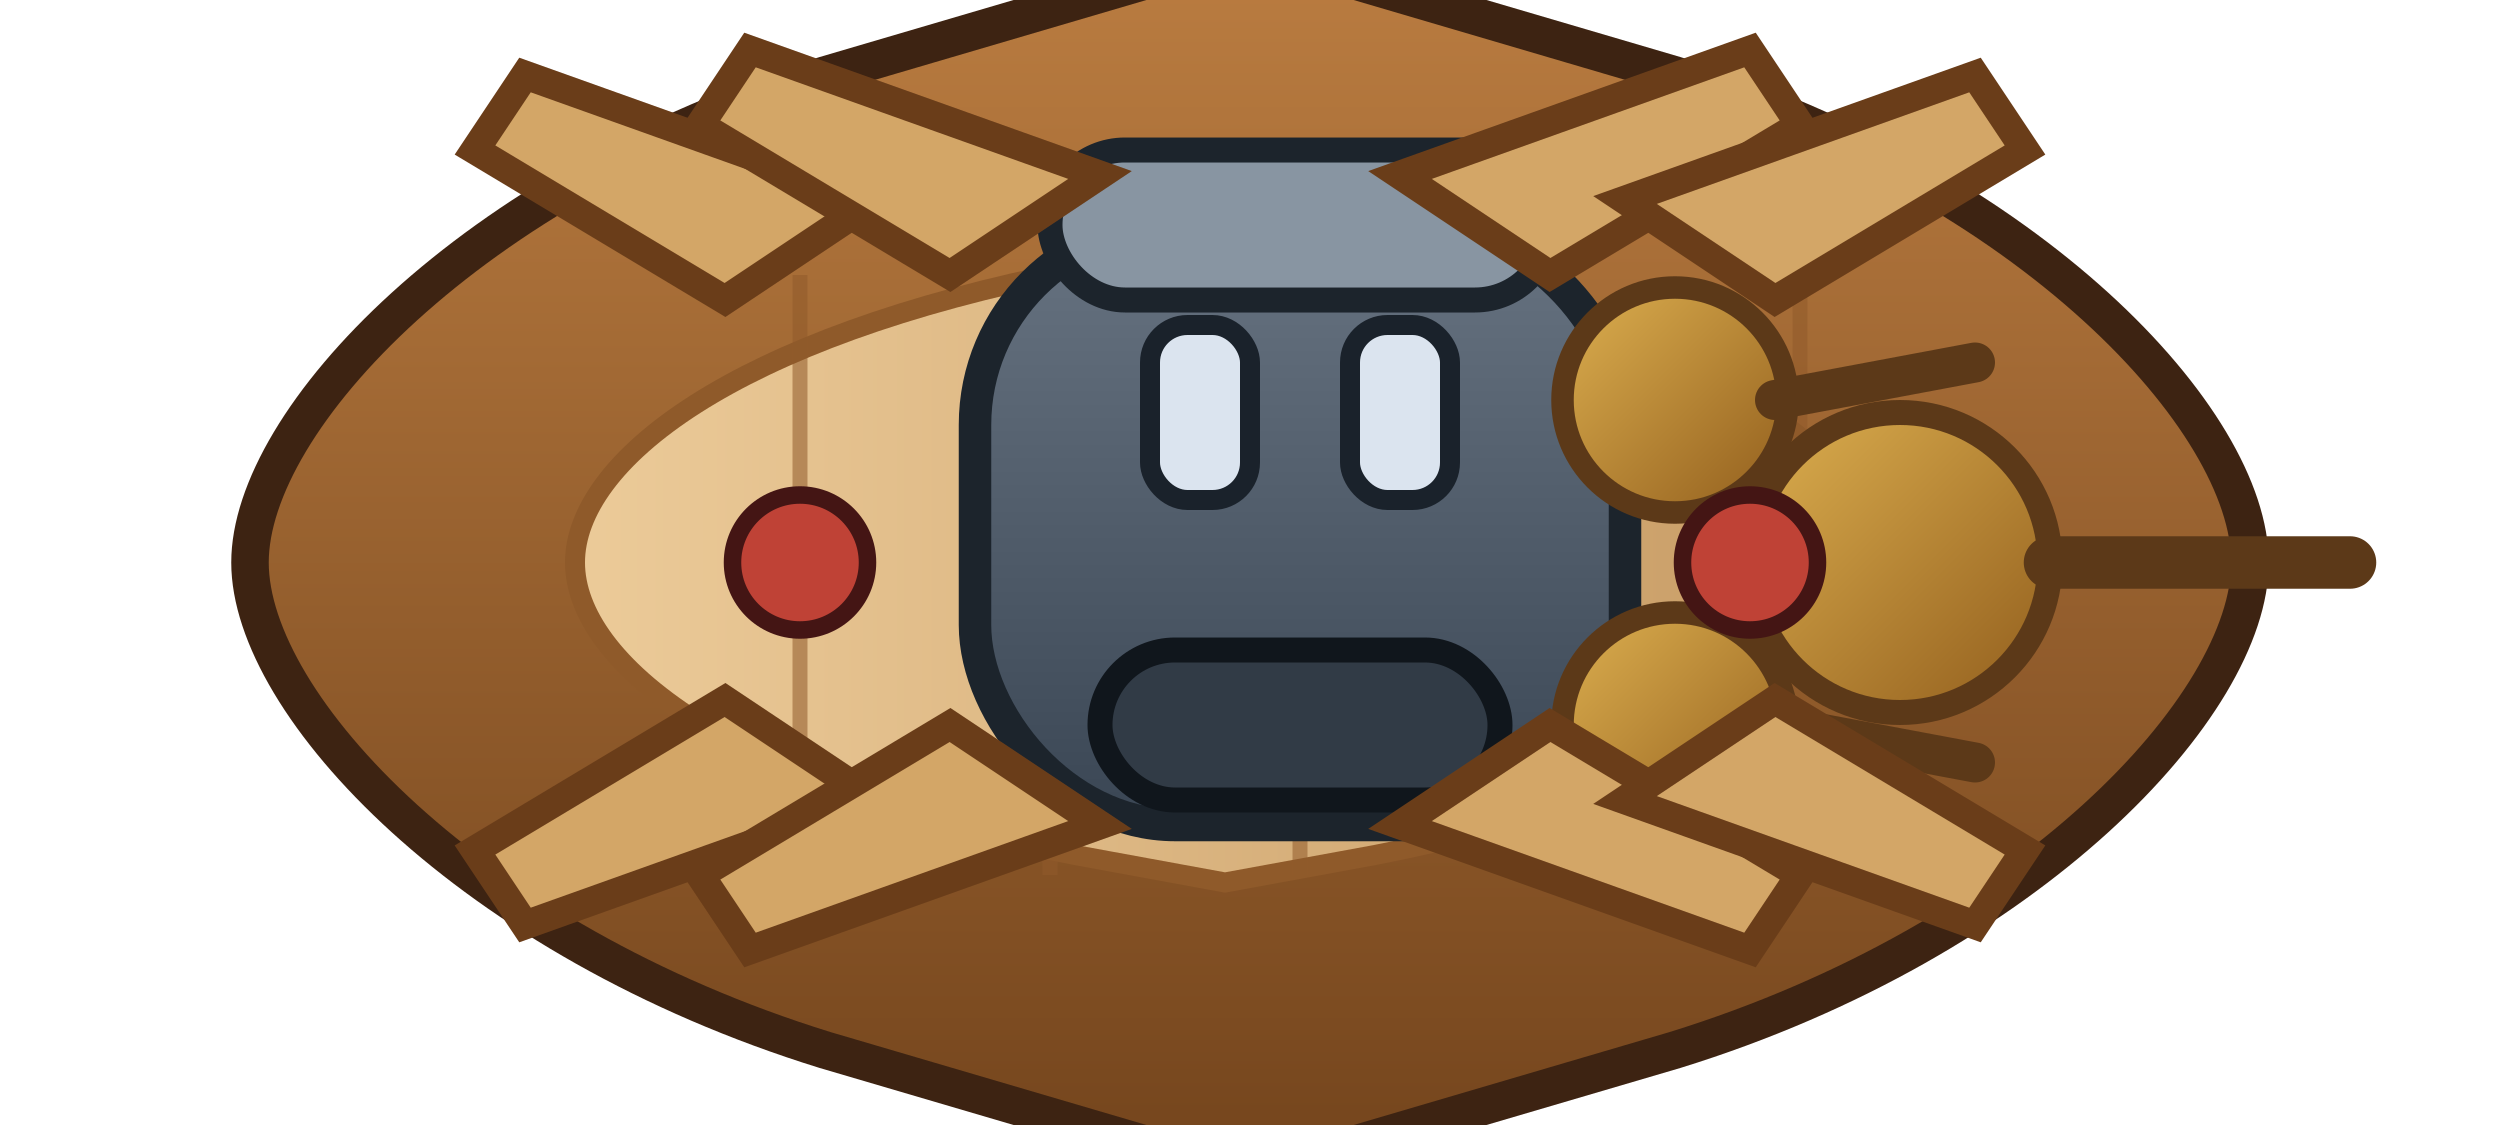 <svg xmlns="http://www.w3.org/2000/svg" viewBox="0 0 200 90">
  <defs>
    <linearGradient id="grand-hull" x1="0" y1="0" x2="0" y2="1">
      <stop offset="0" stop-color="#bb7d41"/>
      <stop offset="1" stop-color="#73441c"/>
    </linearGradient>
    <linearGradient id="grand-deck" x1="0" y1="0" x2="1" y2="0">
      <stop offset="0" stop-color="#eccb99"/>
      <stop offset="1" stop-color="#c69a63"/>
    </linearGradient>
    <linearGradient id="grand-tower" x1="0" y1="0" x2="0" y2="1">
      <stop offset="0" stop-color="#677381"/>
      <stop offset="1" stop-color="#3a4654"/>
    </linearGradient>
    <linearGradient id="grand-bronze" x1="0" y1="0" x2="1" y2="1">
      <stop offset="0" stop-color="#ddb050"/>
      <stop offset="1" stop-color="#915d1c"/>
    </linearGradient>
  </defs>
  <path d="M20 45c0-11.4 17.6-30.2 46-39l34-10 34 10c28.4 8.8 46 27.6 46 39s-17.6 30.2-46 39l-34 10-34-10C37.6 75.2 20 56.4 20 45z" fill="url(#grand-hull)" stroke="#3d2312" stroke-width="3"/>
  <path d="M46 45c0-8 12.4-18 40-23.4l12-2.2 12 2.2c27.6 5.4 40 15.4 40 23.4s-12.4 18-40 23.4l-12 2.2-12-2.2c-27.6-5.4-40-15.4-40-23.4z" fill="url(#grand-deck)" stroke="#8f5a2a" stroke-width="1.6"/>
  <g stroke="#8f5a2a" stroke-width="1.2" opacity="0.55">
    <line x1="64" y1="22" x2="64" y2="68"/>
    <line x1="84" y1="20" x2="84" y2="70"/>
    <line x1="104" y1="20" x2="104" y2="70"/>
    <line x1="124" y1="20" x2="124" y2="70"/>
    <line x1="144" y1="22" x2="144" y2="68"/>
  </g>
  <!-- central bombard tower -->
  <g transform="translate(104 30)">
    <rect x="-26" y="-12" width="52" height="48" rx="16" fill="url(#grand-tower)" stroke="#1c242c" stroke-width="2.6"/>
    <rect x="-20" y="-18" width="40" height="12" rx="6" fill="#8895a2" stroke="#1c242c" stroke-width="2"/>
    <rect x="-16" y="22" width="32" height="12" rx="6" fill="#313b46" stroke="#10161c" stroke-width="2"/>
    <g fill="#dbe4ef" stroke="#1a222b" stroke-width="1.6">
      <rect x="-12" y="-4" width="8" height="14" rx="3"/>
      <rect x="4" y="-4" width="8" height="14" rx="3"/>
    </g>
  </g>
  <!-- bombards -->
  <g>
    <circle cx="152" cy="45" r="12" fill="url(#grand-bronze)" stroke="#5c3918" stroke-width="2"/>
    <circle cx="134" cy="32" r="9" fill="url(#grand-bronze)" stroke="#5c3918" stroke-width="1.8"/>
    <circle cx="134" cy="58" r="9" fill="url(#grand-bronze)" stroke="#5c3918" stroke-width="1.8"/>
    <path d="M164 45h24" stroke="#5c3918" stroke-width="4.2" stroke-linecap="round"/>
    <path d="M142 32l16-3" stroke="#5c3918" stroke-width="3.2" stroke-linecap="round"/>
    <path d="M142 58l16 3" stroke="#5c3918" stroke-width="3.2" stroke-linecap="round"/>
  </g>
  <!-- side shields -->
  <g fill="#bf4236" stroke="#441514" stroke-width="1.4">
    <circle cx="64" cy="45" r="5.4"/>
    <circle cx="140" cy="45" r="5.4"/>
  </g>
  <!-- oars -->
  <g fill="#d3a667" stroke="#6a3d19" stroke-width="2.3">
    <path d="M58 24l-20 -12 4 -6 28 10z"/>
    <path d="M76 22l-20 -12 4 -6 28 10z"/>
    <path d="M124 22l20 -12-4 -6-28 10z"/>
    <path d="M142 24l20 -12-4 -6-28 10z"/>
    <path d="M58 56l-20 12 4 6 28-10z"/>
    <path d="M76 58l-20 12 4 6 28-10z"/>
    <path d="M124 58l20 12-4 6-28-10z"/>
    <path d="M142 56l20 12-4 6-28-10z"/>
  </g>
</svg>
